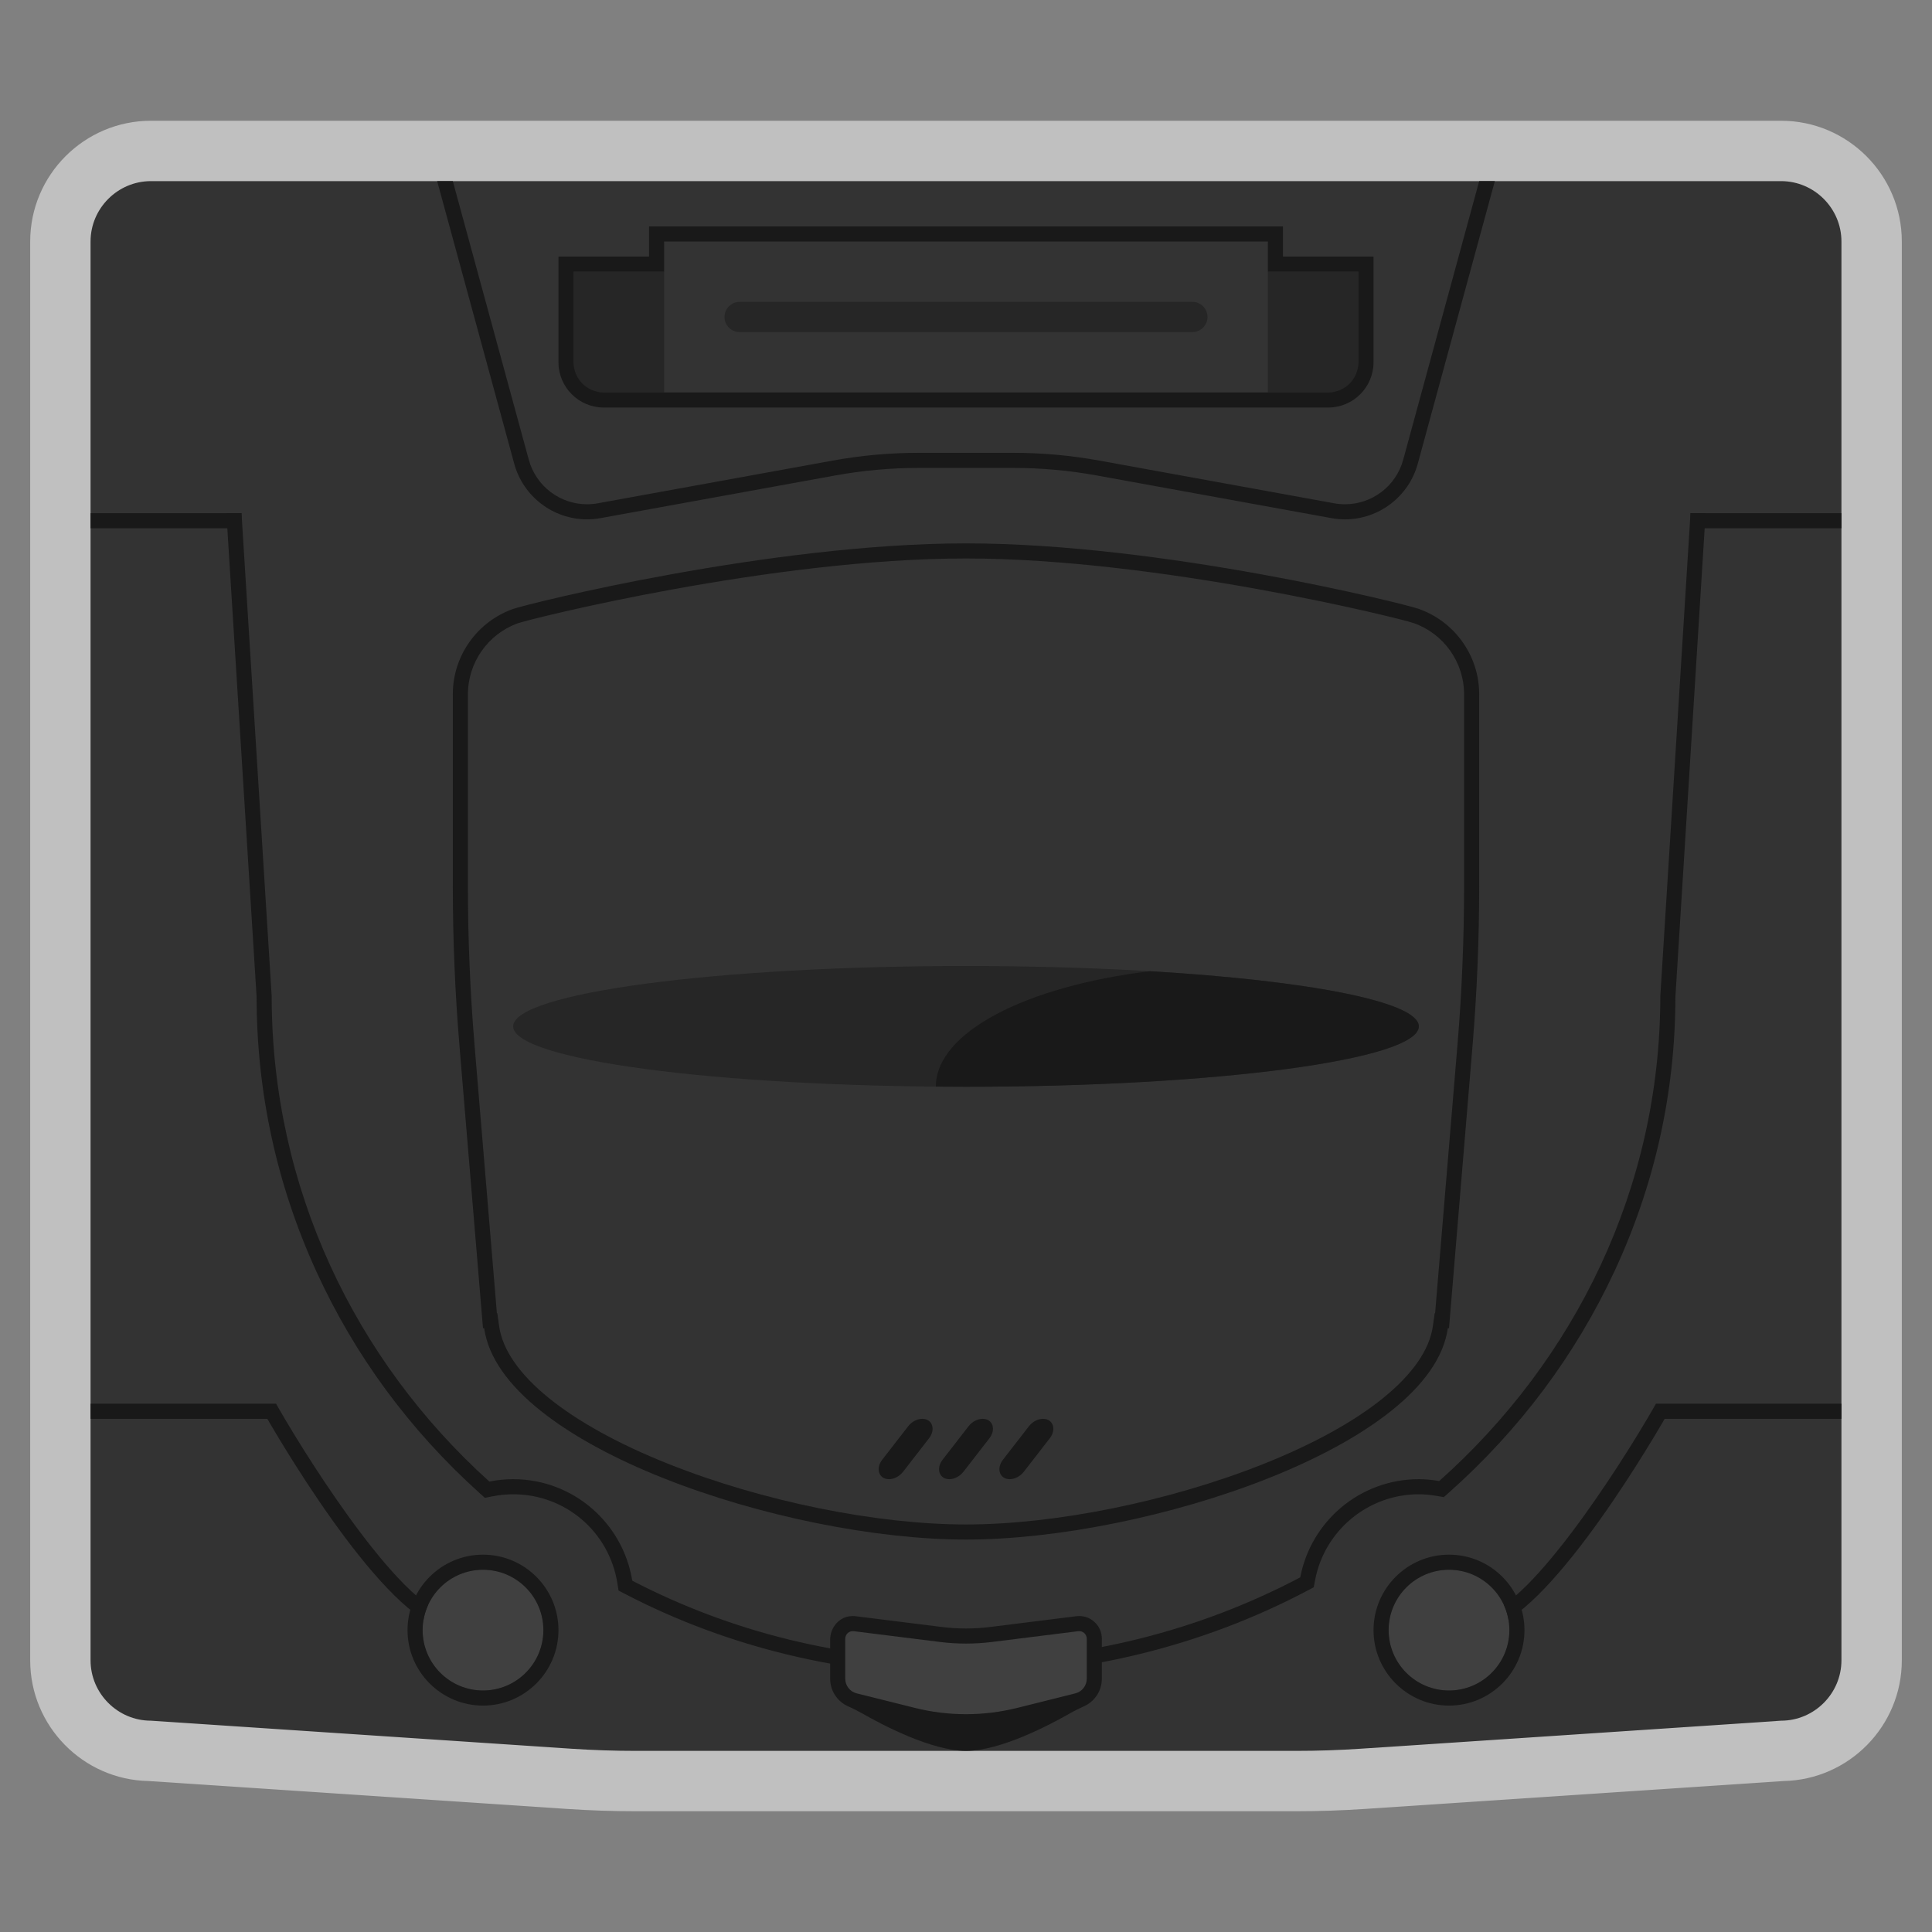 <?xml version="1.0" encoding="UTF-8" standalone="no"?>
<svg
   xmlns:dc="http://purl.org/dc/elements/1.1/"
   xmlns:cc="http://creativecommons.org/ns#"
   xmlns:rdf="http://www.w3.org/1999/02/22-rdf-syntax-ns#"
   xmlns:svg="http://www.w3.org/2000/svg"
   xmlns="http://www.w3.org/2000/svg"
   viewBox="0 0 320 320"
   height="320"
   width="320"
   xml:space="preserve"
   version="1.1"
   id="svg2"><rect x="0" y="0" width="320" height="320" fill="#808080" stroke="none"/><defs
     id="defs6"><clipPath
       id="clipPath16"
       clipPathUnits="userSpaceOnUse"><path
         id="path18"
         d="M 0,256 256,256 256,0 0,0 0,256 Z" /></clipPath><clipPath
       id="clipPath24"
       clipPathUnits="userSpaceOnUse"><path
         id="path26"
         d="M 4,240 252,240 252,16 4,16 4,240 Z" /></clipPath></defs><g
     transform="matrix(1.25,0,0,-1.25,0,320)"
     id="g10"><g
       id="g12"><g
         clip-path="url(#clipPath16)"
         id="g14"><g
           id="g20"><g
             id="g22" /><g
             id="g28"><g
               style="opacity:0.5"
               id="g30"
               clip-path="url(#clipPath24)"><g
                 id="g32"
                 transform="translate(236,240)"><path
                   id="path34"
                   style="fill:#ffffff;fill-opacity:1;fill-rule:nonzero;stroke:none"
                   d="m 0,0 -216,0 c -8.822,0 -16,-7.178 -16,-16 l 0,-188 c 0,-8.719 7.009,-15.831 15.688,-15.997 l 55.527,-3.702 c 2.998,-0.199 6.042,-0.301 9.047,-0.301 l 87.476,0 c 3.005,0 6.049,0.102 9.047,0.301 l 55.527,3.702 C 8.991,-219.831 16,-212.719 16,-204 l 0,188 C 16,-7.178 8.822,0 0,0" /></g></g></g></g><g
           transform="translate(236,28)"
           id="g36"><path
             id="path38"
             style="fill:#333333;fill-opacity:1;fill-rule:nonzero;stroke:none"
             d="M 0,0 -55.747,-3.717 C -58.582,-3.905 -61.421,-4 -64.262,-4 l -87.476,0 c -2.841,0 -5.68,0.095 -8.514,0.283 L -216,0 c -4.4,0 -8,3.6 -8,8 l 0,188 c 0,4.4 3.6,8 8,8 l 216,0 c 4.4,0 8,-3.6 8,-8 L 8,8 C 8,3.6 4.4,0 0,0" /></g><g
           transform="translate(158,212)"
           id="g40"><path
             id="path42"
             style="fill:#262626;fill-opacity:1;fill-rule:nonzero;stroke:none"
             d="m 0,0 -60,0 c -1.104,0 -2,0.896 -2,2 0,1.104 0.896,2 2,2 L 0,4 C 1.104,4 2,3.104 2,2 2,0.896 1.104,0 0,0" /></g><g
           transform="translate(128,184)"
           id="g44"><path
             id="path46"
             style="fill:#191919;fill-opacity:1;fill-rule:nonzero;stroke:none"
             d="M 0,0 C -25.773,0 -57.986,-7.951 -60.096,-8.717 -64.707,-10.392 -68,-14.811 -68,-20 l 0,-25.352 c 0,-7.096 0.295,-14.188 0.884,-21.259 L -64,-104 l 0.157,0 C -61.645,-119.635 -24,-132 0,-132 c 24,0 61.645,12.365 63.843,28 l 0.157,0 3.115,37.389 C 67.705,-59.54 68,-52.448 68,-45.352 L 68,-20 c 0,5.245 -3.364,9.703 -8.053,11.335 C 57.926,-7.96 25.966,0 0,0 M 0,-2 C 25.435,-2 57.384,-9.89 59.29,-10.553 63.304,-11.951 66,-15.747 66,-20 l 0,-25.352 c 0,-7.01 -0.295,-14.107 -0.877,-21.093 L 62.16,-102 l -0.056,0 -0.242,-1.722 c -0.883,-6.282 -9.086,-12.946 -22.504,-18.283 C 26.959,-126.937 11.878,-130 0,-130 c -11.877,0 -26.958,3.063 -39.358,7.995 -13.418,5.337 -21.621,12.001 -22.504,18.283 l -0.242,1.722 -0.056,0 -2.963,35.555 C -65.705,-59.459 -66,-52.362 -66,-45.352 L -66,-20 c 0,4.193 2.647,7.972 6.586,9.403 C -57.796,-10.01 -25.79,-2 0,-2" /></g><g
           transform="translate(196,232)"
           id="g48"><path
             id="path50"
             style="fill:#191919;fill-opacity:1;fill-rule:nonzero;stroke:none"
             d="m 0,0 -10.069,-36.921 c -0.964,-3.532 -4.167,-5.896 -7.712,-5.896 -0.475,0 -0.955,0.042 -1.438,0.129 l -31.103,5.656 C -54.1,-36.346 -57.932,-36 -61.771,-36 l -6.229,0 -6.229,0 c -3.839,0 -7.671,-0.346 -11.449,-1.032 l -31.103,-5.656 c -0.483,-0.087 -0.963,-0.129 -1.438,-0.129 -3.544,0 -6.748,2.364 -7.712,5.896 L -136,0 l -2.073,0 0.143,-0.526 10.07,-36.922 c 1.183,-4.339 5.148,-7.369 9.641,-7.369 0.599,0 1.203,0.054 1.796,0.162 L -85.32,-39 c 3.65,0.664 7.382,1 11.091,1 l 6.229,0 6.229,0 c 3.709,0 7.441,-0.336 11.091,-1 l 31.104,-5.655 c 0.592,-0.108 1.196,-0.162 1.795,-0.162 4.493,0 8.458,3.03 9.641,7.369 L 1.93,-0.526 2.073,0 0,0 Z" /></g><path
           id="path52"
           style="fill:#262626;fill-opacity:1;fill-rule:nonzero;stroke:none"
           d="m 180,204 -12,0 0,16 12,0 0,-16 z" /><path
           id="path54"
           style="fill:#262626;fill-opacity:1;fill-rule:nonzero;stroke:none"
           d="m 88,204 -12,0 0,16 12,0 0,-16 z" /><g
           transform="translate(170,226)"
           id="g56"><path
             id="path58"
             style="fill:#191919;fill-opacity:1;fill-rule:nonzero;stroke:none"
             d="m 0,0 -2,0 -80,0 -2,0 0,-2 0,-2 -10,0 -2,0 0,-2 0,-12 c 0,-3.309 2.691,-6 6,-6 l 96,0 c 3.309,0 6,2.691 6,6 l 0,12 0,2 -2,0 -10,0 0,2 0,2 z m -2,-2 0,-4 12,0 0,-12 c 0,-2.209 -1.791,-4 -4,-4 l -96,0 c -2.209,0 -4,1.791 -4,4 l 0,12 12,0 0,4 80,0" /></g><g
           transform="translate(188,120)"
           id="g60"><path
             id="path62"
             style="fill:#262626;fill-opacity:1;fill-rule:nonzero;stroke:none"
             d="m 0,0 c 0,-4.418 -26.863,-8 -60,-8 -33.137,0 -60,3.582 -60,8 0,4.418 26.863,8 60,8 C -26.863,8 0,4.418 0,0" /></g><g
           transform="translate(152.366,127.311)"
           id="g64"><path
             id="path66"
             style="fill:#191919;fill-opacity:1;fill-rule:nonzero;stroke:none"
             d="m 0,0 c -16.401,-1.992 -28.343,-8.082 -28.365,-15.291 1.323,-0.012 2.654,-0.02 3.999,-0.02 33.137,0 60,3.582 60,8 C 35.634,-4.05 20.991,-1.246 0,0" /></g><g
           transform="translate(125.791,60)"
           id="g68"><path
             id="path70"
             style="fill:#191919;fill-opacity:1;fill-rule:nonzero;stroke:none"
             d="M 0,0 0,0 C -1.33,0 -1.809,1.399 -0.886,2.589 L 2.545,7.011 C 3.015,7.617 3.74,8 4.418,8 5.748,8 6.227,6.601 5.304,5.411 L 1.873,0.989 C 1.403,0.383 0.678,0 0,0" /></g><g
           transform="translate(133.791,60)"
           id="g72"><path
             id="path74"
             style="fill:#191919;fill-opacity:1;fill-rule:nonzero;stroke:none"
             d="M 0,0 0,0 C -1.33,0 -1.809,1.399 -0.886,2.589 L 2.545,7.011 C 3.016,7.617 3.74,8 4.418,8 5.748,8 6.227,6.601 5.304,5.411 L 1.873,0.989 C 1.402,0.383 0.678,0 0,0" /></g><g
           transform="translate(117.791,60)"
           id="g76"><path
             id="path78"
             style="fill:#191919;fill-opacity:1;fill-rule:nonzero;stroke:none"
             d="M 0,0 0,0 C -1.33,0 -1.809,1.399 -0.886,2.589 L 2.545,7.011 C 3.015,7.617 3.74,8 4.418,8 5.748,8 6.227,6.601 5.304,5.411 L 1.873,0.989 C 1.403,0.383 0.678,0 0,0" /></g><path
           id="path80"
           style="fill:#191919;fill-opacity:1;fill-rule:nonzero;stroke:none"
           d="m 32,188 -20,0 0,-2 20,0 0,2 z" /><path
           id="path82"
           style="fill:#191919;fill-opacity:1;fill-rule:nonzero;stroke:none"
           d="m 244,188 -20,0 0,-2 20,0 0,2 z" /><g
           transform="translate(60,40)"
           id="g84"><path
             id="path86"
             style="fill:#191919;fill-opacity:1;fill-rule:nonzero;stroke:none"
             d="M 0,0 C -7.978,0 -21.923,23.414 -24.578,28 L -48,28 l 0,2 24.58,0 0.288,-0.504 C -18.761,21.849 -6.085,2 0,2 L 0,0 Z" /></g><g
           transform="translate(72,40)"
           id="g88"><path
             id="path90"
             style="fill:#404040;fill-opacity:1;fill-rule:nonzero;stroke:none"
             d="m 0,0 c 0,-4.418 -3.582,-8 -8,-8 -4.418,0 -8,3.582 -8,8 0,4.418 3.582,8 8,8 4.418,0 8,-3.582 8,-8" /></g><g
           transform="translate(64,50)"
           id="g92"><path
             id="path94"
             style="fill:#191919;fill-opacity:1;fill-rule:nonzero;stroke:none"
             d="m 0,0 c -5.514,0 -10,-4.486 -10,-10 0,-5.514 4.486,-10 10,-10 5.514,0 10,4.486 10,10 C 10,-4.486 5.514,0 0,0 m 0,-2 c 4.418,0 8,-3.582 8,-8 0,-4.418 -3.582,-8 -8,-8 -4.418,0 -8,3.582 -8,8 0,4.418 3.582,8 8,8" /></g><g
           transform="translate(196,40)"
           id="g96"><path
             id="path98"
             style="fill:#191919;fill-opacity:1;fill-rule:nonzero;stroke:none"
             d="M 0,0 C 7.978,0 21.923,23.414 24.578,28 L 48,28 48,30 23.42,30 23.132,29.496 C 18.761,21.849 6.085,2 0,2 L 0,0 Z" /></g><g
           transform="translate(184,40)"
           id="g100"><path
             id="path102"
             style="fill:#404040;fill-opacity:1;fill-rule:nonzero;stroke:none"
             d="m 0,0 c 0,-4.418 3.582,-8 8,-8 4.418,0 8,3.582 8,8 C 16,4.418 12.418,8 8,8 3.582,8 0,4.418 0,0" /></g><g
           transform="translate(192,50)"
           id="g104"><path
             id="path106"
             style="fill:#191919;fill-opacity:1;fill-rule:nonzero;stroke:none"
             d="m 0,0 c -5.514,0 -10,-4.486 -10,-10 0,-5.514 4.486,-10 10,-10 5.514,0 10,4.486 10,10 C 10,-4.486 5.514,0 0,0 m 0,-2 c 4.418,0 8,-3.582 8,-8 0,-4.418 -3.582,-8 -8,-8 -4.418,0 -8,3.582 -8,8 0,4.418 3.582,8 8,8" /></g><g
           transform="translate(224,188)"
           id="g108"><path
             id="path110"
             style="fill:#191919;fill-opacity:1;fill-rule:nonzero;stroke:none"
             d="m 0,0 -4,-64 c 0,-25.348 -11.27,-48.188 -29.296,-64.246 -0.881,0.15 -1.78,0.246 -2.704,0.246 -7.813,0 -14.308,-5.603 -15.71,-13.007 C -64.981,-148.009 -80.25,-152 -96.5,-152 c -15.909,0 -30.782,3.822 -43.723,10.552 -1.224,7.621 -7.811,13.448 -15.777,13.448 -1.082,0 -2.137,-0.11 -3.159,-0.315 C -176.971,-112.254 -188,-89.385 -188,-64 l -4,64 -2.004,0 0.008,-0.125 3.996,-63.938 c 0.009,-12.693 2.674,-24.947 7.922,-36.422 5.09,-11.13 12.35,-20.994 21.58,-29.316 l 0.746,-0.673 0.986,0.198 c 0.914,0.183 1.845,0.276 2.766,0.276 6.902,0 12.708,-4.948 13.803,-11.766 l 0.159,-0.993 0.893,-0.464 c 13.558,-7.05 28.996,-10.777 44.645,-10.777 15.993,0 31.805,3.881 45.723,11.224 l 0.852,0.45 0.18,0.946 c 1.249,6.594 7.029,11.38 13.745,11.38 0.736,0 1.511,-0.071 2.367,-0.217 l 0.949,-0.162 0.718,0.64 c 9.355,8.333 16.72,18.186 21.891,29.288 5.349,11.484 8.066,23.726 8.075,36.388 L 1.996,-0.125 2.004,0 0,0 Z" /></g><g
           transform="translate(143.002,41.867)"
           id="g112"><path
             id="path114"
             style="fill:#191919;fill-opacity:1;fill-rule:nonzero;stroke:none"
             d="m 0,0 c -0.123,0 -0.248,-0.008 -0.374,-0.023 l -11.403,-1.425 c -1.066,-0.134 -2.151,-0.201 -3.225,-0.201 -1.074,0 -2.159,0.067 -3.225,0.201 l -11.403,1.425 c -0.293,0.037 -0.581,0.029 -0.859,-0.016 -1.477,-0.235 -2.513,-1.6 -2.513,-3.096 l 0,-5.171 c 0,-1.595 0.938,-3.007 2.351,-3.644 0.631,-0.285 1.255,-0.589 1.857,-0.933 2.65,-1.516 9.211,-4.984 13.792,-4.984 4.581,0 11.142,3.468 13.792,4.984 0.602,0.344 1.226,0.648 1.857,0.933 1.414,0.637 2.351,2.049 2.351,3.644 l 0,5.306 C 2.998,-1.346 1.653,0 0,0" /></g><g
           transform="translate(121.209,29.697)"
           id="g116"><path
             id="path118"
             style="fill:#404040;fill-opacity:1;fill-rule:nonzero;stroke:none"
             d="m 0,0 -7.694,1.924 c -0.89,0.222 -1.515,1.022 -1.515,1.94 l 0,5.306 c 0,0.601 0.527,1.067 1.124,0.992 L 3.318,8.737 c 2.307,-0.289 4.64,-0.289 6.946,0 l 11.403,1.425 c 0.597,0.075 1.124,-0.391 1.124,-0.992 l 0,-5.306 c 0,-0.918 -0.625,-1.718 -1.515,-1.94 L 13.582,0 C 9.123,-1.114 4.459,-1.114 0,0" /></g></g></g></g></svg>